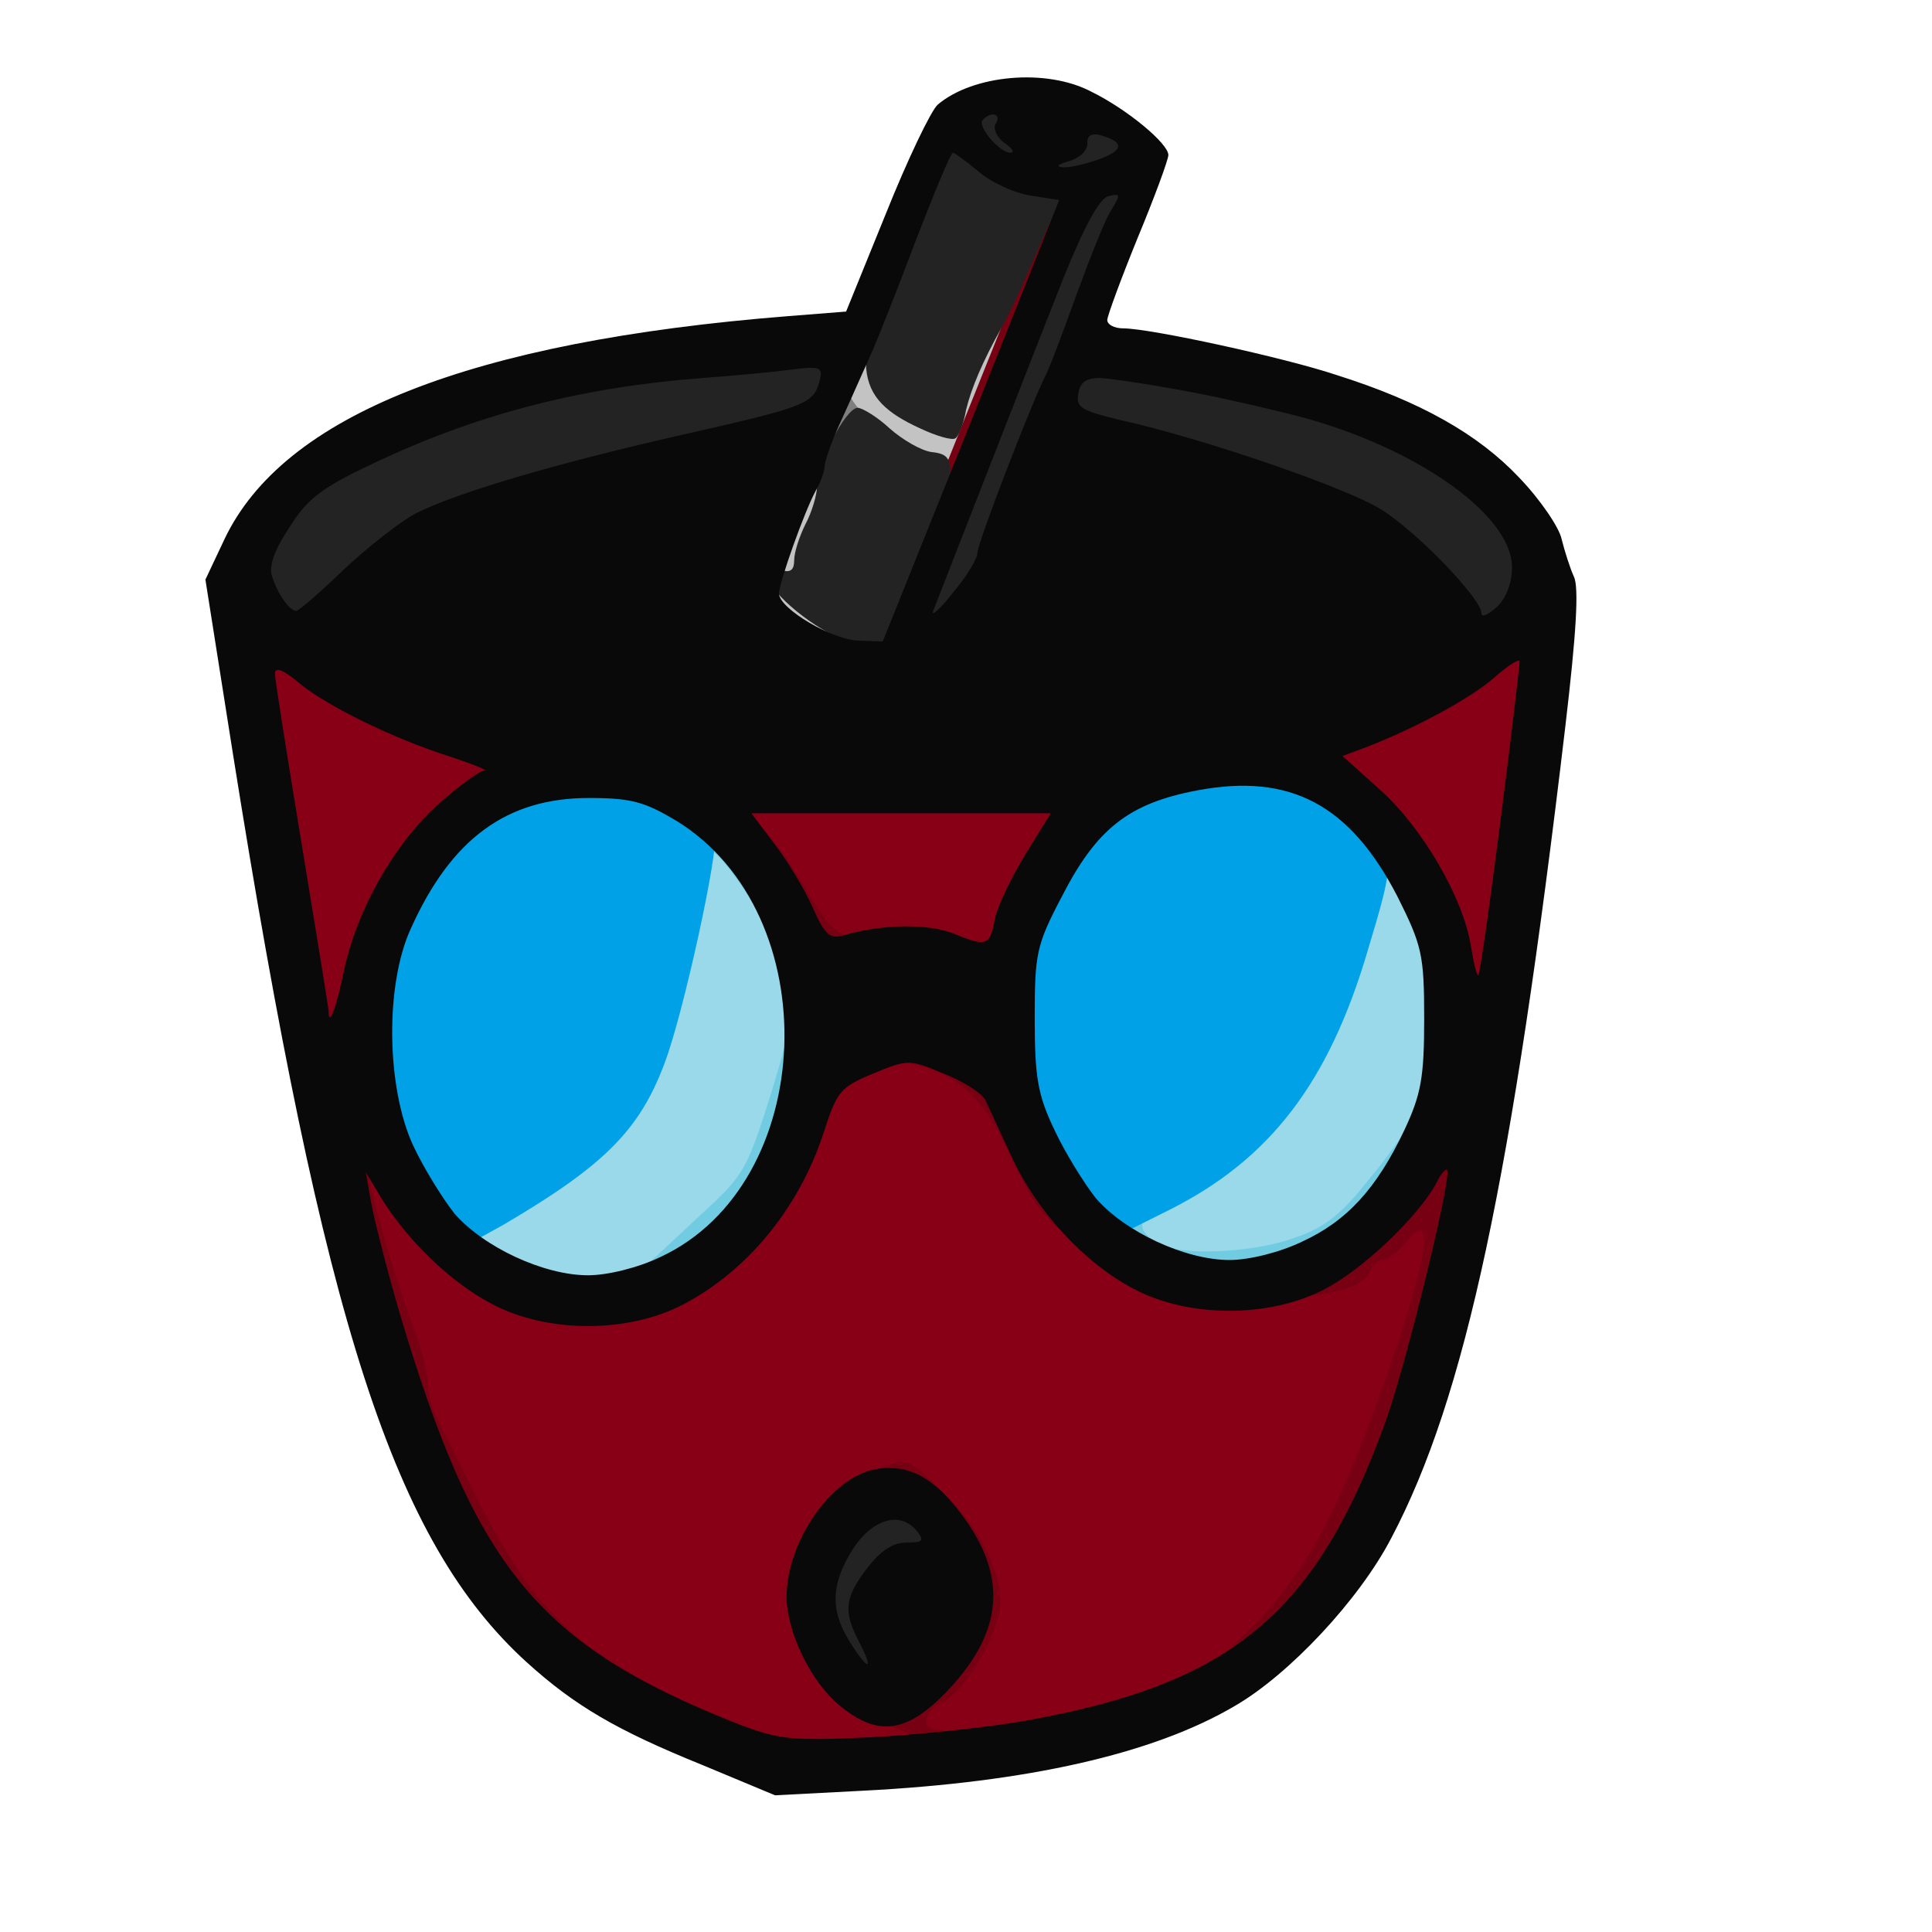 <!DOCTYPE svg PUBLIC "-//W3C//DTD SVG 20010904//EN" "http://www.w3.org/TR/2001/REC-SVG-20010904/DTD/svg10.dtd">
<svg version="1.0" xmlns="http://www.w3.org/2000/svg" width="253px" height="253px" viewBox="0 0 2530 2530" preserveAspectRatio="xMidYMid meet"><g fill="#7f7f7f" stroke="none">
 <path d="M1225 631 c-10 -17 15 -45 29 -31 7 7 5 15 -6 26 -11 11 -18 13 -23 5z"/>
 <path d="M1081 586 c-8 -10 -7 -21 5 -44 20 -42 31 -47 44 -22 9 16 6 26 -12 50 -25 35 -23 34 -37 16z"/>
 <path d="M1136 501 c-18 -20 -21 -37 -6 -46 5 -3 16 8 25 24 17 34 5 49 -19 22z"/>
 </g>

<g fill="#c3c3c3" stroke="none">
 <path d="M1048 828 c-27 -16 -48 -35 -48 -42 0 -24 32 -114 69 -195 4 -7 11 -13 16 -12 14 2 6 77 -11 109 -8 15 -14 37 -14 49 0 12 -4 25 -10 28 -19 12 -9 23 46 49 54 26 64 47 21 45 -12 0 -43 -14 -69 -31z"/>
 <path d="M1147 561 c-34 -36 -44 -54 -40 -70 9 -34 21 -34 38 -1 27 51 105 77 105 34 0 -14 15 -48 41 -94 5 -8 14 -26 20 -40 6 -14 17 -37 25 -52 8 -14 14 -32 14 -40 1 -20 36 -62 43 -51 7 10 -105 300 -131 341 -24 38 -63 29 -115 -27z"/>
 </g>

<g fill="#71cbe1" stroke="none">
 <path d="M816 1671 c-3 -5 10 -22 30 -38 100 -79 111 -94 144 -202 26 -85 30 -108 21 -128 -6 -13 -11 -34 -11 -47 0 -13 -18 -51 -41 -85 -26 -39 -39 -67 -35 -78 6 -15 11 -13 31 12 14 17 40 59 57 95 30 59 33 73 33 155 0 76 -4 98 -26 146 -32 69 -90 134 -140 160 -42 21 -55 23 -63 10z"/>
 <path d="M1513 1647 c-67 -29 -70 -32 -39 -52 24 -16 52 -13 41 5 -15 24 104 26 175 3 42 -14 59 -26 94 -72 49 -65 66 -107 66 -167 0 -53 16 -98 31 -88 8 4 10 31 7 78 -8 128 -82 245 -183 292 -63 30 -124 30 -192 1z"/>
 </g>

<g fill="#770012" stroke="none">
 <path d="M962 2275 c-290 -112 -399 -269 -502 -725 -48 -212 -64 -310 -52 -322 8 -8 13 -7 16 3 2 8 11 35 19 61 9 25 13 48 11 51 -10 9 64 280 110 402 8 22 15 48 16 58 0 9 4 25 9 35 6 9 12 29 15 43 3 14 17 42 31 63 14 20 25 41 25 46 0 18 60 97 102 136 39 35 109 75 193 109 88 37 106 46 100 55 -9 14 -22 12 -93 -15z"/>
 <path d="M1160 2281 c-35 -10 -32 -35 5 -39 36 -4 82 -45 101 -89 23 -53 18 -104 -16 -156 -33 -48 -66 -64 -113 -52 -42 11 -40 -13 3 -35 47 -24 82 -23 86 2 1 10 17 30 34 45 35 29 70 99 70 139 0 33 -44 119 -71 137 l-21 15 21 12 c12 6 19 15 16 21 -7 10 -77 11 -115 0z"/>
 <path d="M1305 2271 c-6 -11 25 -31 47 -31 7 0 59 -14 115 -31 93 -29 107 -37 159 -88 68 -67 109 -146 174 -333 l48 -138 -44 32 c-46 33 -135 51 -148 29 -4 -6 1 -14 11 -17 129 -41 208 -126 238 -259 14 -60 31 -61 27 -2 -5 75 -53 290 -88 396 -42 127 -81 201 -140 269 -76 86 -160 131 -314 167 -77 18 -77 18 -85 6z"/>
 <path d="M1363 1613 c-14 -16 -41 -59 -59 -97 -36 -75 -51 -90 -104 -101 -47 -10 -53 -14 -39 -31 16 -20 36 -17 96 10 40 19 54 31 59 53 10 40 49 115 78 150 24 28 25 43 4 43 -5 0 -21 -12 -35 -27z"/>
 <path d="M1064 1242 c-14 -45 -56 -123 -84 -155 -20 -23 -27 -38 -19 -42 15 -10 75 50 110 111 16 29 39 54 50 57 27 7 18 22 -21 36 -26 9 -32 8 -36 -7z"/>
 <path d="M1146 862 c-3 -5 49 -144 115 -308 66 -164 121 -303 122 -308 1 -6 -7 -12 -18 -14 -63 -13 -120 -61 -97 -84 6 -6 15 0 25 16 12 17 32 28 72 37 59 13 76 25 51 35 -9 3 -14 9 -11 14 5 8 -230 599 -244 613 -5 5 -11 5 -15 -1z"/>
 </g>

<g fill="#99d9ea" stroke="none">
 <path d="M662 1660 c-35 -16 -61 -33 -58 -38 3 -4 43 -31 89 -60 47 -28 96 -65 110 -82 35 -41 65 -125 92 -255 12 -60 27 -111 32 -112 15 -5 93 115 93 143 0 13 5 34 11 47 9 20 5 43 -21 128 -30 96 -36 108 -84 152 -28 26 -65 61 -83 77 -42 40 -96 40 -181 0z"/>
 <path d="M1530 1633 c-52 -19 -45 -45 21 -78 101 -52 165 -137 209 -280 41 -131 45 -141 55 -146 13 -5 65 98 65 131 1 44 -17 174 -28 200 -6 14 -32 52 -59 84 -37 47 -59 64 -98 77 -48 18 -134 23 -165 12z"/>
 </g>

<g fill="#232323" stroke="none">
 <path d="M1111 2173 c-39 -48 -47 -83 -25 -125 39 -79 82 -97 123 -54 27 29 20 46 -18 46 -19 0 -34 8 -45 25 -21 32 -20 48 4 94 18 36 18 51 -1 51 -4 0 -21 -17 -38 -37z"/>
 <path d="M1095 834 c-49 -24 -98 -71 -89 -85 3 -5 11 -6 19 -2 10 3 15 -1 15 -13 0 -11 7 -32 15 -48 8 -15 15 -38 15 -50 0 -29 37 -101 53 -102 6 0 26 12 42 27 17 15 41 29 55 31 20 2 25 8 24 29 -1 31 -73 216 -88 228 -7 5 -31 -1 -61 -15z"/>
 <path d="M1927 843 c-4 -3 -7 -16 -7 -28 0 -12 -16 -40 -36 -63 -61 -72 -127 -102 -362 -167 -67 -19 -127 -37 -132 -40 -6 -3 -5 -16 1 -33 6 -17 7 -23 0 -17 -11 11 -85 196 -95 237 -8 36 -82 116 -95 103 -8 -9 21 -90 175 -480 40 -101 46 -110 75 -118 40 -10 63 7 37 27 -15 11 -88 180 -88 203 0 4 13 8 30 7 25 -1 63 6 180 30 109 23 141 34 249 85 87 40 141 101 141 156 -1 31 -61 111 -73 98z"/>
 <path d="M363 798 c-11 -13 -23 -31 -26 -40 -7 -20 19 -88 33 -88 6 0 10 -7 10 -15 0 -10 38 -34 103 -64 107 -51 198 -81 307 -100 100 -17 293 -32 303 -22 5 5 2 24 -6 44 l-15 35 -139 32 c-183 42 -336 86 -386 112 -23 11 -66 45 -97 74 -31 30 -59 54 -62 54 -2 0 -14 -10 -25 -22z"/>
 <path d="M1205 561 c-88 -40 -92 -83 -25 -251 23 -58 46 -115 51 -128 l9 -23 33 34 c21 23 46 38 70 42 43 8 51 17 39 42 -5 10 -16 34 -24 53 -26 60 -38 84 -47 100 -24 43 -39 78 -46 107 -3 18 -10 35 -14 37 -4 3 -25 -3 -46 -13z"/>
 <path d="M1349 219 c-21 -6 -47 -22 -60 -35 -21 -23 -22 -26 -6 -41 22 -22 111 -22 136 1 10 9 25 16 33 16 19 0 52 47 38 55 -19 12 -106 14 -141 4z m56 -38 c-15 -14 -75 -24 -75 -13 0 13 18 20 55 21 17 1 25 -3 20 -8z"/>
 </g>

<g fill="#00a1e7" stroke="none">
 <path d="M580 1593 c-18 -20 -45 -62 -59 -93 -22 -46 -26 -69 -26 -145 0 -76 4 -99 26 -145 33 -71 79 -123 138 -158 66 -39 157 -38 224 1 27 16 50 34 53 40 6 18 -41 235 -66 300 -33 88 -80 134 -211 211 l-47 26 -32 -37z"/>
 <path d="M1425 1578 c-21 -22 -49 -66 -63 -97 -36 -77 -38 -211 -4 -285 50 -111 110 -162 212 -182 95 -18 154 2 224 75 32 33 32 40 -3 156 -51 173 -128 273 -259 339 l-70 35 -37 -41z"/>
 </g>

<g fill="#880015" stroke="none">
 <path d="M1020 2283 c-19 -8 -48 -21 -65 -27 -84 -35 -171 -85 -209 -121 -63 -60 -87 -100 -178 -287 -4 -10 -8 -28 -8 -40 -1 -13 -8 -41 -16 -63 -35 -93 -71 -225 -63 -230 4 -3 17 12 29 34 31 61 78 109 134 139 73 38 179 38 252 0 82 -43 152 -138 169 -232 6 -29 15 -41 45 -56 31 -16 43 -17 81 -8 67 17 94 42 130 118 31 67 49 92 88 114 108 64 126 70 217 74 96 5 158 -8 168 -33 3 -8 10 -15 17 -15 6 0 19 -10 29 -22 38 -47 32 9 -15 147 -68 199 -114 286 -189 359 -59 59 -68 63 -172 94 -60 18 -123 37 -140 42 -37 12 -68 13 -78 3 -4 -5 -13 -8 -19 -8 -22 0 -17 -25 8 -37 30 -13 75 -93 75 -131 0 -43 -31 -101 -77 -145 -42 -41 -47 -43 -73 -32 -59 24 -110 105 -110 172 1 68 58 147 125 172 20 7 20 8 1 22 -26 18 -111 17 -156 -3z"/>
 <path d="M434 1365 c-4 -9 -4 -18 -1 -21 5 -6 -14 -70 -33 -109 -11 -24 -69 -387 -63 -398 3 -4 22 7 42 26 43 39 141 88 224 112 31 9 59 20 62 25 3 4 -15 20 -39 34 -52 30 -88 71 -120 135 -24 47 -51 153 -47 183 3 22 -18 33 -25 13z"/>
 <path d="M1926 1369 c-2 -8 -7 -39 -10 -69 -3 -30 -10 -71 -16 -90 -16 -59 -72 -142 -120 -178 -25 -19 -45 -39 -45 -44 0 -5 33 -22 72 -38 85 -34 116 -52 160 -93 45 -42 48 -27 28 135 -40 340 -55 420 -69 377z"/>
 <path d="M1255 1245 c-16 -8 -56 -14 -87 -13 -66 1 -77 -6 -114 -70 -15 -26 -40 -62 -57 -79 -17 -18 -29 -33 -26 -33 29 -3 431 -4 434 -2 2 2 -9 21 -23 41 -24 34 -44 73 -73 149 -10 25 -13 26 -54 7z"/>
 </g>

<g fill="#090909" stroke="none">
 <path d="M919 2311 c-111 -45 -166 -77 -229 -134 -174 -158 -266 -442 -385 -1190 l-36 -228 25 -53 c77 -162 322 -259 738 -292 l76 -6 52 -128 c28 -70 59 -135 68 -143 46 -39 142 -48 201 -17 47 23 101 68 101 83 0 6 -18 55 -40 108 -22 54 -40 103 -40 108 0 6 9 11 21 11 35 0 210 38 279 61 111 35 186 78 239 134 28 29 53 66 56 81 4 16 11 38 16 49 7 14 3 76 -11 195 -70 593 -131 880 -228 1064 -42 81 -134 179 -205 220 -107 63 -272 100 -487 111 l-115 6 -96 -40z m420 -57 c273 -48 384 -139 476 -394 27 -76 87 -321 80 -328 -2 -2 -9 6 -15 19 -24 43 -95 111 -145 137 -72 38 -178 38 -250 0 -65 -34 -128 -102 -161 -175 -15 -32 -30 -65 -34 -73 -4 -8 -28 -24 -54 -34 -45 -19 -47 -19 -93 0 -43 18 -47 23 -65 79 -32 97 -99 179 -183 223 -72 38 -178 38 -250 0 -54 -28 -110 -82 -145 -138 l-21 -35 7 40 c4 22 20 85 36 140 100 338 181 438 443 542 55 21 70 23 174 18 63 -3 153 -13 200 -21z m-474 -608 c206 -96 219 -449 21 -571 -42 -25 -59 -30 -115 -30 -107 0 -180 53 -233 171 -34 74 -32 208 3 284 14 30 39 70 54 89 38 44 117 81 175 81 26 0 66 -10 95 -24z m840 -20 c59 -27 98 -70 134 -146 22 -47 26 -69 26 -146 0 -84 -3 -96 -35 -160 -62 -120 -140 -162 -262 -139 -90 17 -132 50 -178 140 -33 63 -35 74 -35 159 0 77 4 100 26 146 14 30 39 70 54 89 38 44 117 81 175 81 26 0 66 -10 95 -24z m-1255 -353 c17 -81 65 -166 123 -219 27 -24 54 -44 61 -45 6 0 -14 -8 -44 -18 -76 -24 -165 -68 -200 -98 -19 -16 -30 -20 -30 -11 0 7 16 108 35 223 19 116 35 213 35 218 0 24 10 -1 20 -50z m1515 -199 c14 -109 25 -203 25 -208 0 -4 -15 5 -34 22 -31 27 -105 67 -171 92 l-27 10 49 44 c56 50 109 142 119 204 4 24 8 41 10 39 2 -2 15 -93 29 -203z m-662 129 c3 -16 21 -53 39 -83 l34 -55 -196 0 -196 0 30 40 c17 22 40 60 50 83 16 36 23 42 40 37 50 -15 112 -16 146 -2 42 17 46 16 53 -20z m-31 -652 l115 -289 -38 -6 c-20 -3 -51 -17 -67 -31 -17 -14 -32 -25 -34 -25 -3 0 -24 51 -48 113 -23 61 -50 130 -60 152 -10 22 -27 61 -39 87 -12 26 -21 52 -21 58 0 6 -5 21 -12 33 -15 28 -47 118 -48 134 0 20 71 62 106 62 l30 1 116 -289z m8 173 c0 -13 70 -194 89 -232 5 -9 23 -57 41 -107 18 -49 38 -100 46 -111 12 -20 11 -21 -5 -17 -11 3 -31 39 -58 106 -35 88 -154 394 -171 437 -3 8 9 -2 26 -24 18 -21 32 -45 32 -52z m700 19 c0 -72 -137 -165 -300 -203 -25 -6 -54 -13 -65 -15 -49 -12 -152 -29 -175 -30 -18 0 -26 6 -28 21 -3 18 5 22 55 34 108 24 298 89 343 118 46 29 130 116 130 135 0 6 9 2 20 -8 12 -11 20 -31 20 -52z m-1530 3 c31 -29 74 -63 95 -74 54 -27 182 -65 350 -103 159 -36 170 -40 178 -69 5 -19 2 -21 -36 -16 -23 3 -76 8 -117 11 -157 12 -290 46 -423 108 -73 34 -93 48 -117 86 -20 30 -28 51 -24 65 7 23 23 46 32 46 3 0 31 -24 62 -54z m988 -537 c34 -12 35 -23 3 -32 -12 -3 -18 1 -17 11 0 9 -10 19 -24 23 -14 4 -18 7 -9 8 9 1 30 -4 47 -10z m-123 -22 c-10 -8 -15 -19 -11 -25 8 -13 -6 -17 -17 -5 -8 8 22 43 36 43 6 0 3 -6 -8 -13z"/>
 <path d="M1099 2233 c-38 -32 -68 -95 -69 -141 0 -73 58 -157 116 -168 45 -8 81 12 121 70 53 78 44 148 -30 224 -51 52 -89 56 -138 15z m26 -83 c-21 -40 -19 -58 11 -97 17 -22 33 -33 51 -33 22 0 24 -2 13 -16 -23 -27 -62 -13 -87 31 -26 44 -25 78 3 120 22 34 28 32 9 -5z"/>
 </g>

</svg>